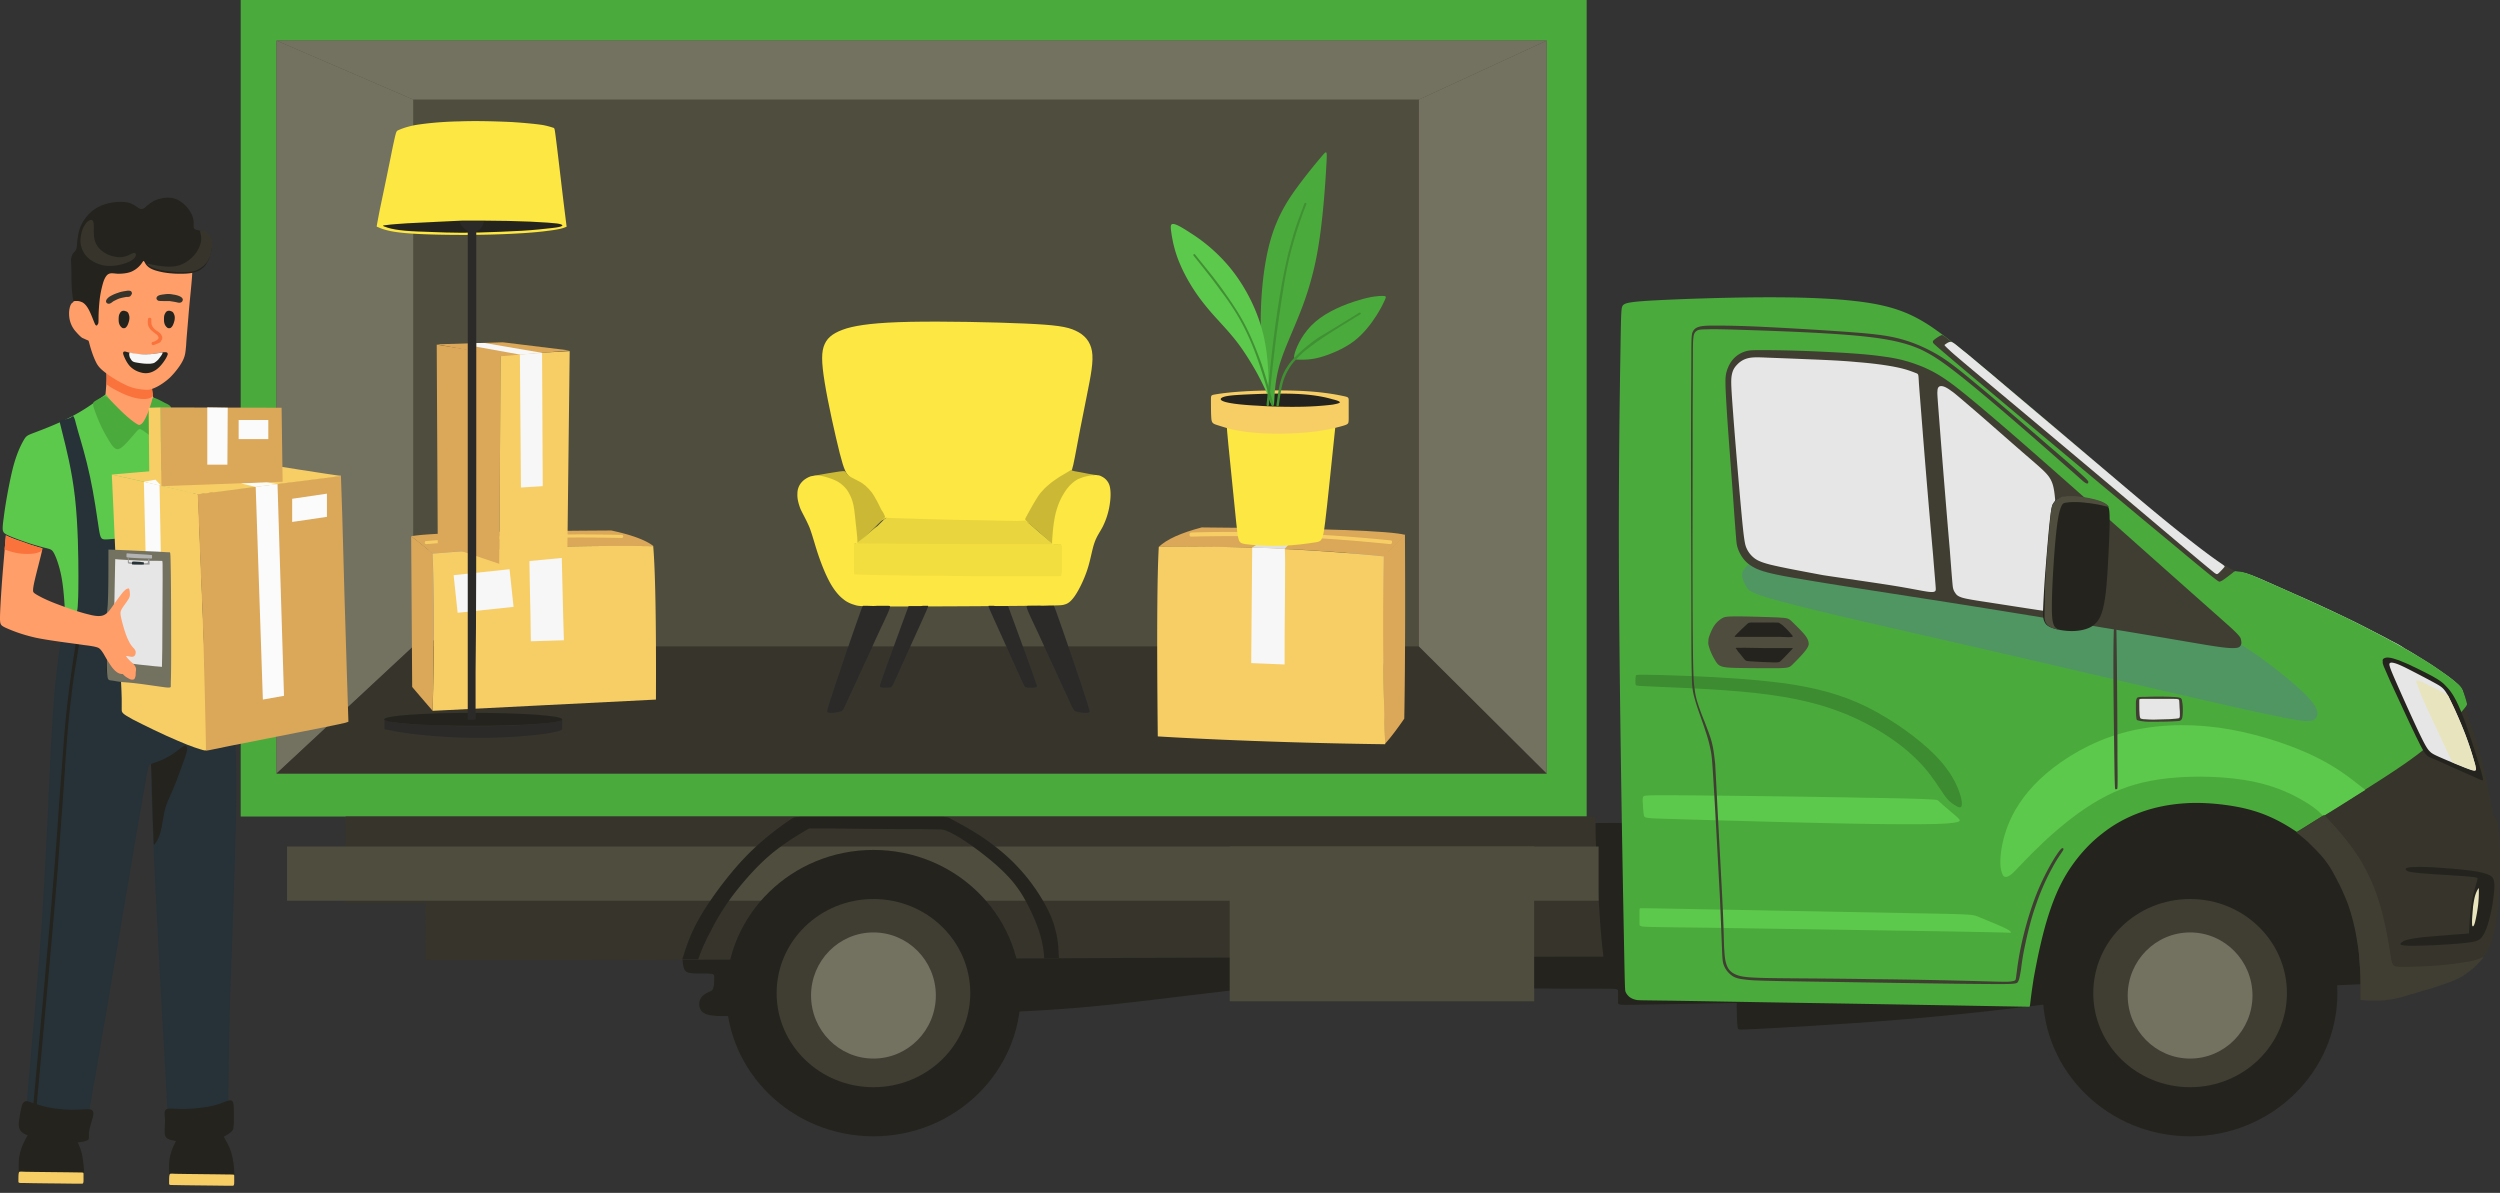 <svg width="350" height="167" fill="none" xmlns="http://www.w3.org/2000/svg"><rect width="100%" height="100%" fill="#333333" stroke="none"/><g clip-path="url(#clip0_601_12597)"><path fill-rule="evenodd" clip-rule="evenodd" d="M95.459 132.306c.048 1.098.048 2.387.239 3.102.19.716.62.812 1.336.86.764.047 1.814 0 2.386.047.573.048.573.191.573.573 0 .43 0 1.098-.143 1.432-.095.382-.286.43-.668.573-.382.191-.907.477-1.146 1.002-.238.525-.19 1.193.191 1.671.382.429 1.098.62 2.196.668 1.145.047 2.72 0 9.88-.048 7.159-.048 19.903-.143 29.019-.43 9.117-.334 14.606-.906 20.333-1.575 5.728-.668 11.741-1.431 17.326-2.052 5.536-.62 10.596-1.05 15.798-1.05 5.203 0 10.548.525 13.508.811 2.959.287 3.532.43 6.539.478 2.959.047 8.305.047 10.977.047 2.673 0 2.721 0 2.721.382v1.528c0 .381.048.381 2.816.334l11.026-.191 2.768-.048v.621c0 .62.048 1.813.095 2.386.048.62.096.62.191.668.096.048.191.096 5.298-.191 5.107-.286 15.274-.859 25.535-1.909 10.262-1.05 20.62-2.482 26.824-3.15 6.205-.668 8.305-.525 9.642-.43 1.336.096 1.909.144 6.873-.047s14.271-.669 18.948-.859c4.678-.239 4.678-.239 4.248-.716-.429-.478-1.241-1.432-2.1-2.244-.859-.859-1.766-1.575-4.152-7.302-2.387-5.728-6.253-16.467-13.603-20.047-7.351-3.579-18.137 0-25.345 2.244-7.207 2.243-10.834 3.15-14.796 6.443-3.913 3.293-8.161 8.926-10.786 12.41-2.626 3.532-3.676 4.916-8.926 5.727-5.25.812-14.701 1.098-17.898-2.195-3.198-3.246-.144-10.071-3.867-13.603-3.722-3.532-14.271-3.771-33.219-1.718-18.949 2.052-46.346 6.443-64.578 8.495-18.233 2.101-27.254 1.91-33.268 1.766-5.966-.143-8.877-.238-10.548.191-1.67.43-2.148 1.289-2.29 2.244-.096 1.05 0 2.004.047 3.102z" fill="#24231D"/><path d="M222.133 0H33.697v114.312h188.436V0z" fill="#4AAB3C"/><path fill-rule="evenodd" clip-rule="evenodd" d="M196.789 133.977c19.664-.048 23.673-.048 25.678-.048h2.005l-.048-.477c-.048-.478-.191-1.48-.382-3.962-.191-2.53-.43-6.539-.525-9.355-.143-2.768-.143-4.296-.143-5.059v-.764H48.398v1.098c0 1.098-.048 3.245-.048 4.343v1.193c0 .096-.048.335-.048 1.289-.047.907-.047 2.577-.095 3.389v.811h11.408s-.049 0-.049 1.289 0 3.866.048 5.155v1.479c0 .048.048.048 7.828.048 7.827 0 23.435 0 48.922-.095 25.393-.144 60.76-.287 80.425-.334z" fill="#36342B"/><path d="M223.803 118.512H40.188v7.589h183.615v-7.589z" fill="#4F4D3E"/><path d="M214.783 118.512H172.16v21.669h42.623v-21.669z" fill="#4F4D3E"/><path fill-rule="evenodd" clip-rule="evenodd" d="M97.989 133.643l-.24.668h-2.242l.286-.859c.286-.859.811-2.625 2.148-4.964 1.336-2.339 3.484-5.25 5.345-7.351 1.862-2.1 3.389-3.388 4.63-4.391 1.289-1.002 2.291-1.718 2.816-2.052.525-.334.525-.334 2.578-.334h17.803c1.527 0 1.527 0 2.195.382.716.382 2.1 1.097 3.819 2.195 1.718 1.146 3.723 2.625 5.584 4.678 1.861 2.004 3.532 4.582 4.439 6.73.907 2.195 1.002 4.009 1.05 4.916l.048.907h-2.053l-.047-.573c-.048-.573-.191-1.718-.669-3.198-.477-1.48-1.336-3.341-2.195-4.821-.907-1.527-1.862-2.673-3.294-4.009-1.431-1.336-3.388-2.816-4.82-3.771-1.432-.954-2.291-1.336-2.769-1.527-.477-.191-.572-.143-3.722-.191-3.103 0-9.26-.048-12.362-.095h-3.055l-.955.572c-.954.573-2.863 1.719-4.725 3.341-1.861 1.623-3.627 3.676-5.011 5.489-1.337 1.814-2.291 3.389-3.007 4.869a25.25 25.25 0 00-1.575 3.389z" fill="#24231D"/><path d="M122.283 159.082c11.388 0 20.619-8.975 20.619-20.046s-9.231-20.046-20.619-20.046-20.619 8.975-20.619 20.046 9.231 20.046 20.619 20.046z" fill="#24231D"/><path d="M122.283 152.209c7.486 0 13.555-5.898 13.555-13.173 0-7.276-6.069-13.173-13.555-13.173s-13.555 5.897-13.555 13.173c0 7.275 6.069 13.173 13.555 13.173z" fill="#403E32"/><path d="M122.283 148.2c4.824 0 8.734-3.953 8.734-8.83 0-4.877-3.91-8.83-8.734-8.83s-8.735 3.953-8.735 8.83c0 4.877 3.911 8.83 8.735 8.83z" fill="#737160"/><path d="M306.614 159.082c11.388 0 20.619-8.975 20.619-20.046s-9.231-20.046-20.619-20.046-20.619 8.975-20.619 20.046 9.231 20.046 20.619 20.046z" fill="#24231D"/><path d="M306.614 152.209c7.486 0 13.555-5.898 13.555-13.173 0-7.276-6.069-13.173-13.555-13.173s-13.555 5.897-13.555 13.173c0 7.275 6.069 13.173 13.555 13.173z" fill="#403E32"/><path fill-rule="evenodd" clip-rule="evenodd" d="M306.614 148.2c4.821 0 8.734-3.962 8.734-8.83s-3.913-8.83-8.734-8.83-8.735 3.962-8.735 8.83 3.914 8.83 8.735 8.83z" fill="#737160"/><path d="M216.548 5.68H38.708v102.618h177.84V5.68z" fill="#4F4D3E"/><path fill-rule="evenodd" clip-rule="evenodd" d="M38.709 108.298V5.68l19.139 8.257v76.558l-19.14 17.803z" fill="#737160"/><path fill-rule="evenodd" clip-rule="evenodd" d="M38.709 108.298l19.139-17.803H198.65l17.898 17.803H38.708z" fill="#36342B"/><path fill-rule="evenodd" clip-rule="evenodd" d="M216.548 108.298V5.68l-17.898 8.257v76.558l17.898 17.803z" fill="#737160"/><path fill-rule="evenodd" clip-rule="evenodd" d="M216.548 5.68H38.708l19.14 8.257H198.65l17.898-8.257z" fill="#737160"/><path fill-rule="evenodd" clip-rule="evenodd" d="M332.817 103.048c2.912-1.48 7.255-3.341 9.498-4.248 2.244-.907 2.291-.907 2.339-.907.048 0 .048 0 .525 1.337.478 1.336 1.432 3.961 2.148 6.682.716 2.72 1.193 5.488 1.48 6.92.238 1.385.286 1.385.381 1.48l.382.382c.096.095.096.143.144.716.095.573.238 1.718.286 3.341.048 1.67 0 3.818-.096 5.871-.095 2.052-.286 3.961-.62 5.536-.334 1.528-.764 2.721-1.575 3.819a9.664 9.664 0 01-3.532 2.959c-1.623.811-3.675 1.384-4.725 1.67-1.05.287-1.05.287-1.719.478-.668.19-2.004.62-3.293.811-1.289.191-2.625.143-3.293.095-.668-.047-.716-.047-.716-.095v-.43c0-.381.048-1.193 0-2.863-.048-1.671-.191-4.201-.668-6.587-.478-2.339-1.289-4.534-2.196-6.396-.907-1.861-1.909-3.341-3.007-4.582-1.098-1.193-2.291-2.1-3.007-2.625-.716-.525-.954-.716-1.098-.764-.143-.095-.143-.095.096-.286.191-.191.573-.573 1.718-2.052 1.098-1.48 2.959-4.105 4.582-5.967 1.575-1.765 3.055-2.816 5.966-4.295z" fill="#36342B"/><path fill-rule="evenodd" clip-rule="evenodd" d="M334.631 89.636c-.859-.477-2.005-1.05-3.293-1.718-1.289-.669-2.673-1.337-4.487-2.196a200.245 200.245 0 00-5.775-2.625l-3.866-1.718c-.812-.382-1.241-.525-1.575-.669-.334-.143-.621-.238-.907-.334a5.39 5.39 0 00-.716-.19c-.239-.048-.43-.096-.621-.096-.19 0-.381-.048-.477-.048-.095 0-.095 0 3.914 2.243 4.009 2.244 12.028 6.778 16.323 9.546 4.296 2.769 4.869 3.723 5.871 4.44 1.003.715 2.482 1.192 3.389 1.622.955.43 1.336.764 1.766.86.382.095.764 0 .955-.049.19-.047.19-.047.095-.381a41.466 41.466 0 00-.382-1.29c-.095-.333-.095-.333-.143-.429a4.348 4.348 0 00-.239-.382c-.095-.143-.191-.238-.381-.429-.191-.143-.43-.382-.907-.764-.478-.382-1.194-.859-2.005-1.432-.811-.572-1.766-1.145-2.53-1.622a36.214 36.214 0 00-2.004-1.194c-.525-.382-1.146-.716-2.005-1.145z" fill="#fff"/><path fill-rule="evenodd" clip-rule="evenodd" d="M344.654 99.611c.764-.907.764-.907.669-1.288a16.117 16.117 0 00-.525-1.623c-.191-.477-.382-.716-1.385-1.528a51.66 51.66 0 00-5.441-3.627c-2.625-1.575-6.014-3.34-9.593-5.107a415.408 415.408 0 00-9.833-4.487c-2.386-1.05-3.341-1.48-4.104-1.718-.764-.238-1.289-.238-1.575-.238-.287 0-.287 0-1.385-.716-1.097-.716-3.245-2.1-5.87-4.153-2.625-2.052-5.68-4.82-10.405-8.83-4.678-4.057-11.026-9.403-15.465-13.125-4.439-3.723-7.064-5.871-9.45-7.494-2.387-1.575-4.63-2.577-8.21-3.198-3.579-.62-8.543-.859-14.318-.859-5.776 0-12.41.239-16.038.43-3.627.19-4.2.382-4.486.668-.286.286-.286.716-.382 6.777-.095 6.062-.286 17.756-.191 33.411.096 15.655.43 35.272.621 45.248.191 9.975.191 10.357.286 10.691.143.334.382.62.668.811.287.191.621.287.859.334.239.048.334.048 4.105.096 3.723.048 11.073.191 20.142.334 9.068.143 19.808.334 25.249.43 5.393.095 5.441.095 5.489.095.047 0 .095 0 .143-.429.048-.43.143-1.337.477-3.485.382-2.148 1.05-5.536 1.909-8.352.859-2.816 1.814-5.012 3.103-6.969 1.288-1.957 2.863-3.675 4.534-4.964 1.671-1.336 3.437-2.291 5.393-3.007 1.957-.716 4.057-1.145 6.396-1.288 2.339-.144 4.916.095 7.016.477 2.101.382 3.723.954 5.06 1.575 1.336.62 2.386 1.289 2.911 1.623l.525.334 2.1-1.289c2.1-1.289 6.301-3.866 9.499-5.918 3.197-2.053 5.393-3.58 7.302-5.251 1.814-1.622 3.389-3.484 4.2-4.39z" fill="#4AAB3C"/><path fill-rule="evenodd" clip-rule="evenodd" d="M315.253 91.211c2.005 1.336 5.489 4.057 7.303 5.823 1.813 1.766 1.956 2.53 1.861 3.055-.095.525-.43.811-1.193.859-.764.048-2.005-.096-9.117-1.67-7.111-1.576-20.094-4.63-32.456-7.494-12.409-2.864-24.198-5.49-30.308-7.064-6.109-1.528-6.491-1.957-6.825-2.53-.334-.573-.668-1.24-.621-1.814.048-.572.478-.954.716-1.193.239-.19.239-.19 10.262 1.098a5978.479 5978.479 0 0140.904 5.441c10.739 1.48 12.124 1.862 13.317 2.339 1.193.477 2.148 1.098 2.911 1.432.764.334 1.241.334 3.246 1.718z" fill="#509663"/><path fill-rule="evenodd" clip-rule="evenodd" d="M252.011 81.044c3.819.669 10.071 1.623 18.042 2.864 7.971 1.241 17.66 2.816 24.676 4.01 7.017 1.145 11.36 1.909 13.937 2.338 2.578.43 3.389.478 3.914.478.525 0 .716-.048.907-.144a.692.692 0 00.286-.43c.048-.19 0-.429-.047-.667-.048-.239-.191-.478-1.194-1.432-1.05-.955-3.007-2.673-8.161-7.255-5.155-4.582-13.508-12.028-19.331-17.135-5.823-5.107-9.116-7.875-11.264-9.546-2.195-1.67-3.293-2.195-4.582-2.768-1.336-.525-2.864-1.098-5.441-1.432-2.53-.382-6.109-.573-9.26-.716-3.15-.143-5.966-.19-7.541-.19-1.575 0-1.957 0-2.482.142a3.762 3.762 0 00-1.67.955c-.525.525-.907 1.24-1.098 2.005-.191.715-.191 1.48.048 5.345.238 3.866.811 10.883 1.05 14.558.286 3.675.286 4.057.429 4.534.143.477.382 1.05.812 1.623.429.573 1.002 1.05 1.957 1.48.906.381 2.243.763 6.013 1.383z" fill="#403E32"/><path fill-rule="evenodd" clip-rule="evenodd" d="M248.002 79.088c-1.575-.382-2.148-.716-2.577-1.098a3.594 3.594 0 01-.907-1.24c-.191-.43-.334-.86-.668-4.44-.334-3.58-.907-10.357-1.194-14.175-.286-3.819-.334-4.726-.238-5.442.095-.668.286-1.097.668-1.527.382-.43.859-.811 1.575-1.002.716-.191 1.575-.143 2.721-.096 1.193.048 2.625.096 4.868.191 2.243.096 5.25.191 7.684.43 2.482.19 4.439.477 5.776.764 1.336.286 2.1.62 2.482.763.381.143.381.143.429 1.002.048.86.191 2.578.573 7.446a1725.73 1725.73 0 001.432 16.992c.334 4.152.382 4.534.382 4.82 0 .287-.096.478-.955.383-.859-.096-2.53-.478-5.25-.907-2.721-.43-6.444-.955-9.594-1.432-3.054-.573-5.632-1.05-7.207-1.432zM271.58 59.9c.335 4.344 1.003 12.601 1.385 16.992.334 4.391.381 4.869.429 5.25.048.382.191.669.334.86.144.238.334.43.716.572.334.144.859.287 3.055.62 2.196.335 6.109.955 8.066 1.242 1.957.286 1.957.286 2.053-1.241.095-1.527.238-4.582.286-7.398.048-2.769-.048-5.298-.191-6.921-.143-1.623-.334-2.339-.811-3.055-.478-.716-1.337-1.431-3.437-3.245-2.1-1.814-5.489-4.82-7.446-6.492-1.957-1.67-2.386-2.052-2.816-2.338-.382-.287-.763-.525-1.05-.62-.286-.096-.525-.096-.668 0-.143.095-.239.286-.239.62-.047.334 0 .811.334 5.155z" fill="#E6E6E6"/><path fill-rule="evenodd" clip-rule="evenodd" d="M286.997 72.692c-.191 1.623-.429 4.582-.62 6.969a142.036 142.036 0 00-.334 5.44c-.048 1.146 0 1.576.191 1.958.143.334.429.62 1.097.859.669.238 1.719.43 2.721.43s1.957-.192 2.673-.573c.716-.43 1.288-1.05 1.623-2.34.381-1.288.572-3.197.715-5.584.144-2.434.287-5.345.287-6.968 0-1.623-.096-1.861-.382-2.148-.286-.286-.811-.525-1.623-.716a15.298 15.298 0 00-2.959-.477c-.907-.096-1.48-.048-1.957.143-.477.143-.764.43-.955.764-.19.238-.286.62-.477 2.243z" fill="#24231D"/><path fill-rule="evenodd" clip-rule="evenodd" d="M286.568 77.894c.19-2.243.381-4.2.477-5.298.095-1.097.143-1.336.191-1.48.047-.19.047-.286.095-.381a2.84 2.84 0 01.191-.334c.096-.096.191-.239.334-.382.096-.095.191-.19.334-.239.143-.047.239-.143.382-.19a1.39 1.39 0 01.43-.096c.143 0 .286-.048.477-.048h.716c.286 0 .62.048 1.002.096.382.047.859.095 1.289.19.382.096.716.144 1.002.24.287.095.525.143.812.286.238.095.477.238.668.382l.286.286c.048.048.048.048-.477-.048a17.316 17.316 0 00-2.673-.477c-1.05-.143-2.1-.143-2.673-.048-.572.048-.668.143-.859.573-.191.43-.429 1.193-.668 3.341-.239 2.1-.477 5.537-.573 7.923-.095 2.339-.095 3.627 0 4.439.096.811.287 1.145.573 1.336.286.191.62.287.764.287.191.047.191.047-.048 0a9.288 9.288 0 01-.955-.239 4.961 4.961 0 01-.525-.19c-.143-.049-.238-.144-.334-.192-.095-.095-.191-.143-.238-.238a.975.975 0 01-.191-.287c-.048-.095-.096-.19-.096-.334-.048-.143-.048-.334-.048-.62 0-.24 0-.573.048-2.005-.048-1.527.143-4.01.287-6.253zm-47.205 12.983a8.476 8.476 0 001.002 1.957c.382.477.812.62 2.482.668 1.671.048 4.582.048 6.11.048 1.479-.048 1.575-.096 2.052-.573.477-.477 1.337-1.336 1.766-1.91.43-.572.477-.81.43-1.097-.048-.286-.143-.62-.621-1.193-.477-.573-1.336-1.384-1.766-1.814-.477-.43-.573-.43-1.957-.525-1.384-.048-4.057-.143-5.584-.143-1.48 0-1.814.048-2.148.239a3.49 3.49 0 00-1.098 1.002c-.334.477-.572 1.098-.716 1.48-.143.381-.143.572-.143.81-.047.24 0 .478.191 1.05z" fill="#4F4D3E"/><path fill-rule="evenodd" clip-rule="evenodd" d="M243.325 91.211c.238.286.668.764.859 1.05.238.287.286.287 1.05.334.811.048 2.338.143 3.102.143.764 0 .764 0 1.098-.334.334-.334.955-.954 1.241-1.288.334-.335.334-.335.286-.382h-1.479c-1.337 0-3.866 0-5.155-.048-1.289 0-1.337 0-1.337.048.096.095.144.19.335.477zm4.248-2.052h-4.726s-.047-.048.287-.382c.334-.334 1.002-1.002 1.336-1.289.334-.334.334-.334 1.05-.334h2.768c.716 0 .764 0 .86.096.095.095.286.143.572.43.334.285.764.763 1.003 1.05.238.238.238.285.238.333v.096s-.047.047-.525.047c-.525-.047-1.527-.047-2.863-.047z" fill="#24231D"/><path fill-rule="evenodd" clip-rule="evenodd" d="M299.025 98.848c0 .477 0 1.145.048 1.527.047.382.047.43.238.477.191.048.478.144 1.432.191.955 0 2.53 0 3.389-.047.859-.048 1.05-.048 1.145-.144.144-.095.239-.191.287-.716.048-.477.048-1.336-.048-1.813-.048-.478-.143-.573-.286-.62-.143-.049-.239-.096-1.194-.144a45.983 45.983 0 00-3.627 0c-.955 0-1.05.048-1.145.096-.096.047-.144.143-.191.334-.048.143-.048.43-.048.859z" fill="#403E32"/><path fill-rule="evenodd" clip-rule="evenodd" d="M299.502 98.561c0 .43 0 1.194.048 1.575.048.382.095.43.191.478.143.047.334.095.811.095.525.048 1.337.048 2.148 0 .764 0 1.527-.048 1.909-.095.382-.048.43-.048.478-.096.047-.047.095-.095.095-.382 0-.286 0-.763-.048-1.145 0-.382-.047-.716-.047-.907-.048-.19-.096-.239-.764-.239h-4.487c-.286 0-.286.048-.334.096v.62z" fill="#E6E6E6"/><path fill-rule="evenodd" clip-rule="evenodd" d="M285.899 118.083c1.957-1.862 4.582-4.057 7.16-5.632 2.577-1.575 5.059-2.578 8.114-3.151 3.007-.572 6.586-.668 9.593-.477 3.007.191 5.489.668 7.589 1.384 2.1.716 3.819 1.671 4.917 2.387 1.097.716 1.527 1.193 1.766 1.432.238.238.238.238.763-.096.525-.334 1.575-.954 2.53-1.575.954-.62 1.909-1.193 2.339-1.479l.477-.287-1.098-.859c-1.098-.859-3.245-2.577-6.682-4.152-3.437-1.575-8.209-3.103-12.887-3.723-4.677-.621-9.307-.382-13.507.811-4.201 1.193-7.876 3.389-10.501 5.632-2.625 2.243-4.152 4.534-5.059 6.539-.907 2.052-1.241 3.866-1.337 5.155-.095 1.289.096 2.1.334 2.53.239.381.621.381 1.432-.335.764-.763 2.1-2.243 4.057-4.104z" fill="#5DC94C"/><path fill-rule="evenodd" clip-rule="evenodd" d="M334.583 95.268c.955 2.052 2.673 5.823 3.676 7.875 1.002 2.053 1.241 2.387 1.527 2.626.239.238.525.286 1.67.811 1.146.525 3.198 1.432 4.392 1.957 1.193.525 1.479.668 1.67.716.143 0 .191-.143-.382-2.005-.573-1.909-1.718-5.536-2.625-7.732-.907-2.196-1.575-2.96-2.1-3.484-.477-.525-.811-.764-2.005-1.432-1.193-.62-3.245-1.67-4.534-2.148-1.289-.477-1.766-.43-2.005-.334-.286.095-.334.286-.286.525-.048.286.096.573 1.002 2.625z" fill="#24231D"/><path fill-rule="evenodd" clip-rule="evenodd" d="M335.252 95.03c.811 1.86 2.434 5.488 3.388 7.493.955 2.005 1.241 2.386 1.528 2.673.286.286.525.429 1.623.907 1.097.477 3.007 1.288 3.961 1.622.955.334 1.002.239.764-.668a48.326 48.326 0 00-1.432-4.391 63.903 63.903 0 00-2.243-5.06c-.621-1.145-.86-1.383-1.91-1.956a153.548 153.548 0 00-4.009-2.1c-1.145-.573-1.623-.716-1.909-.764-.286-.048-.382 0-.477.096-.048.143-.096.286.716 2.147z" fill="#E6E6E6"/><path fill-rule="evenodd" clip-rule="evenodd" d="M346.277 106.198c.191.668.287.907.287 1.098.047.191.047.286.047.382 0 .095-.047.143-.095.143-.096.048-.191 0-.334 0-.144-.048-.334-.096-.573-.191-.239-.095-.573-.191-.955-.382-.381-.143-.859-.334-1.097-.429-.239-.096-.239-.096-.86-1.432-.62-1.337-1.861-3.962-2.72-5.823-.859-1.862-1.289-2.912-1.48-3.532-.238-.573-.238-.716-.143-.764.096-.048.286 0 1.002.334s2.005 1.002 2.673 1.337c.668.334.668.334.859.763.191.43.621 1.241 1.05 2.244a55.56 55.56 0 011.385 3.388c.429 1.146.763 2.196.954 2.864z" fill="#E8E4BE"/><path fill-rule="evenodd" clip-rule="evenodd" d="M324.035 114.933c.478-.287.907-.573 1.146-.716.238-.144.238-.144 1.05.763.811.907 2.482 2.721 3.818 4.773 1.337 2.053 2.387 4.344 3.15 6.921.764 2.577 1.241 5.489 1.48 7.016.239 1.528.286 1.623 1.384 1.671 1.098 0 3.246-.048 5.107-.191a45.816 45.816 0 004.534-.573c1.05-.191 1.528-.43 1.766-.525.239-.095.239-.095.096.095-.143.191-.477.573-.811.907-.335.334-.716.669-1.098.955-.382.286-.764.573-1.384.907-.621.286-1.528.668-2.435.954a25.99 25.99 0 01-2.434.764c-.573.191-.811.239-.954.286-.144.048-.239.096-.621.191-.382.096-1.05.287-1.623.478-.62.143-1.145.286-1.718.334a9.623 9.623 0 01-1.527.143h-1.003c-.334 0-.716-.048-1.002-.048-.239 0-.382-.048-.43-.048-.047 0-.047 0-.047-.381v-2.053c0-.907-.048-1.957-.143-2.816-.048-.859-.096-1.479-.239-2.339-.143-.859-.286-1.909-.525-2.816-.191-.906-.43-1.67-.668-2.434-.239-.763-.573-1.527-.907-2.291-.334-.763-.764-1.575-1.193-2.386a13.744 13.744 0 00-1.575-2.387c-.669-.811-1.528-1.622-2.148-2.243-.669-.573-1.098-.955-1.337-1.098l-.238-.191.191-.095c.19-.096.525-.334.954-.573.382-.334.907-.62 1.384-.954z" fill="#403E32"/><path fill-rule="evenodd" clip-rule="evenodd" d="M337.304 132.402c1.671.047 5.25-.144 7.303-.335 2.052-.19 2.529-.381 2.911-.954.43-.573.764-1.527 1.05-2.673.287-1.098.477-2.386.573-3.293.095-.907.095-1.48 0-1.862-.096-.382-.239-.573-.621-.763-.381-.191-1.05-.43-2.482-.621-1.431-.191-3.675-.382-5.345-.477-1.671-.096-2.769-.048-3.341 0-.573.095-.621.191-.525.334.095.143.191.239.763.334.573.095 1.528.191 2.96.286 1.431.096 3.341.191 4.486.287 1.146.095 1.48.143 1.671.191.191.047.191.143.047.62-.143.477-.477 1.432-.668 2.625-.238 1.193-.334 2.721-.382 3.532-.047.812-.047.955-.047 1.003v.047l-1.241.096c-1.241.095-3.723.286-5.251.429-1.527.191-2.195.334-2.625.525-.62.382-.907.621.764.669z" fill="#24231D"/><path fill-rule="evenodd" clip-rule="evenodd" d="M346.563 125.242c.144-.43.287-.668.382-.811.096-.144.096-.144.096.238s0 1.05-.096 1.957a20.845 20.845 0 01-.429 2.434c-.143.573-.287.669-.334.621-.096-.048-.096-.239-.096-.716 0-.525.096-1.336.143-2.052.096-.669.191-1.241.334-1.671z" fill="#E8E4BE"/><path fill-rule="evenodd" clip-rule="evenodd" d="M238.743 129.872c8.543.143 25.44.382 33.935.525 8.496.143 8.687.191 8.783.191.095 0 .047 0 .047-.048s.048-.191-.859-.62c-.859-.43-2.673-1.146-3.579-1.528-.907-.381-.907-.382-8.449-.525-7.541-.143-22.623-.429-30.355-.572-7.733-.144-8.162-.144-8.353-.144-.239 0-.287 0-.334.048-.048.048-.048.191-.048.621v1.431c0 .335.048.382.191.382.191.143.429.143 9.021.239zm-8.592-15.703c.096.382.144.382 5.155.525 4.964.143 14.844.43 21.812.573 6.969.143 11.074.143 13.46.095 2.387-.048 3.103-.191 3.484-.286.382-.143.382-.239.048-.573-.334-.334-.954-.811-1.479-1.289a19.403 19.403 0 01-1.194-1.05c-.238-.191-.238-.191-1.05-.238-.811-.048-2.529-.144-9.307-.239-6.778-.143-18.71-.286-24.724-.334-6.061-.048-6.205 0-6.3.191-.096.191-.096.477-.048 1.002 0 .573.096 1.289.143 1.623z" fill="#5DC94C"/><path fill-rule="evenodd" clip-rule="evenodd" d="M229.006 95.888c.095.144.239.144 3.627.287 3.389.143 9.976.382 15.178 1.098 5.203.716 8.926 1.861 12.171 3.388 3.246 1.528 6.014 3.437 7.876 5.203 1.909 1.766 2.959 3.389 3.627 4.391.668 1.002.955 1.432 1.289 1.766.334.334.668.573 1.002.764.334.191.573.334.764.191.143-.144.239-.621-.143-1.814s-1.194-3.103-3.437-5.394-5.918-4.963-9.546-6.777c-3.675-1.814-7.302-2.72-11.646-3.341-4.343-.573-9.45-.86-12.982-1.003-3.58-.143-5.632-.19-6.682-.19-1.05 0-1.098.047-1.098.143 0 .143-.048.334-.048.573 0 .286 0 .572.048.715z" fill="#3D8C31"/><path fill-rule="evenodd" clip-rule="evenodd" d="M247.095 45.773c3.914.19 9.498.524 13.078.81 3.58.287 5.155.621 6.682 1.099 1.528.477 2.96 1.145 4.296 1.909 1.289.764 2.434 1.575 5.346 4.01 2.911 2.386 7.541 6.395 10.452 8.925 2.912 2.481 4.057 3.532 4.678 4.104.62.573.668.668.716.764.048.095 0 .238-.048.286-.095.048-.239 0-.429-.143-.191-.095-.335-.286-3.294-2.864-2.911-2.577-8.591-7.54-12.314-10.596-3.723-3.054-5.441-4.247-7.35-5.154-1.957-.86-4.105-1.432-8.305-1.862-4.2-.43-10.501-.668-14.605-.811-4.105-.143-6.014-.191-7.064-.143-1.05 0-1.241.095-1.432.238-.191.143-.382.334-.43 1.002-.095.669-.048 1.719-.095 9.546 0 7.828-.048 22.385 0 30.118.047 7.684.143 8.543.238 9.212.096.668.144 1.145.382 1.956a32.04 32.04 0 001.05 2.864c.382 1.05.812 2.053 1.05 3.055.239 1.002.334 2.004.43 2.864.048.906.095 1.67.286 5.441.191 3.77.573 10.548.764 14.557.191 4.01.143 5.203.239 6.205.047 1.002.19 1.766.477 2.291.286.525.716.859 1.432 1.098.716.239 1.766.334 4.82.382 3.103.047 8.258.047 13.89.143 5.632.048 11.837.191 15.178.286 3.341.096 3.866.096 4.248.048.381-.048.572-.095.668-.191.095-.095.095-.239.191-.955.095-.715.238-2.004.668-4.009.429-2.004 1.193-4.773 2.148-7.159.954-2.387 2.1-4.391 2.768-5.394.668-1.002.811-1.002.907-.954.095.048.143.143-.096.477-.238.382-.716 1.002-1.384 2.243a32.24 32.24 0 00-2.291 5.203c-.716 2.004-1.193 4.057-1.527 5.632a36.02 36.02 0 00-.573 3.436c-.143.812-.238 1.432-.429 1.719-.191.334-.478.334-6.253.286-5.728-.048-16.944-.239-23.292-.334-6.348-.095-7.78-.143-8.734-.286-.955-.096-1.432-.287-1.814-.573-.43-.334-.812-.764-1.05-1.337-.239-.572-.239-1.193-.287-2.291-.047-1.097-.095-2.672-.286-7.111-.239-4.439-.62-11.694-.859-15.608-.239-3.914-.286-4.391-.43-5.107a20.02 20.02 0 00-.763-2.816c-.382-1.241-1.003-2.816-1.337-3.961-.334-1.098-.477-1.719-.525-2.864-.048-1.146-.095-2.816-.095-8.83s-.048-16.324-.048-23.53c0-7.208.048-11.265.048-13.46 0-2.196.047-2.578.095-2.864.048-.287.191-.525.334-.668.144-.144.287-.24.573-.334.286-.096.716-.192 2.052-.192 1.337 0 3.342 0 7.255.191zm48.78 47.538c0 3.675.095 10.405.143 13.794.048 3.389.095 3.389.143 3.389.096 0 .191 0 .239-.048.047-.048.095-.143.047-3.866 0-3.723-.047-11.073-.095-14.796-.048-3.723-.048-3.819-.095-3.866-.048-.048-.191-.048-.239.047-.048.096-.096.239-.096.62 0 .43-.047 1.05-.047 4.726zm5.298-21.908c1.575 1.337 3.198 2.72 4.821 3.914a68.683 68.683 0 004.295 3.103c1.146.763 1.909 1.145 2.243 1.336.382.19.335.19.048.43-.286.238-.859.668-1.193.906-.334.239-.477.287-.621.335-.143.047-.238.047-6.873-5.49-6.634-5.488-19.807-16.514-26.442-22.098-6.634-5.584-6.777-5.728-6.825-5.87-.048-.144-.048-.24.191-.43.239-.191.668-.478.907-.573.238-.143.238-.143 2.529 1.766 2.291 1.861 6.873 5.632 10.978 9.068 4.105 3.437 7.685 6.492 10.262 8.687 2.577 2.244 4.105 3.58 5.68 4.916z" fill="#403E32"/><path fill-rule="evenodd" clip-rule="evenodd" d="M272.965 47.873c-.239.047-.478.238-.621.334-.143.095-.095.095-.095.143.048.048.095.143.573.573.477.477 1.431 1.288 7.493 6.348a6822.846 6822.846 0 0123.006 19.33c5.823 4.916 6.395 5.346 6.682 5.585.334.238.382.238.62.047.191-.19.573-.572.716-.763.191-.191.191-.191-.573-.716-.763-.525-2.291-1.623-4.582-3.437-2.338-1.813-5.441-4.39-8.543-7.016-3.103-2.625-6.205-5.25-9.594-8.114-3.388-2.864-7.016-5.918-9.259-7.828-2.244-1.861-3.055-2.577-3.723-3.102-.668-.525-1.098-.907-1.432-1.146-.286-.19-.43-.286-.668-.238z" fill="#E6E6E6"/><path fill-rule="evenodd" clip-rule="evenodd" d="M21.956 56.989c-.096-.43-.382-.86-.526-1.432a7.313 7.313 0 01-.19-1.575c0-.334 0-.334-.287-.382-.238 0-.764-.047-1.432-.238a22.555 22.555 0 01-2.29-.812c-.812-.334-1.576-.764-1.958-.907-.381-.143-.381-.047-.381.287 0 .334.047.954 0 1.67-.048.716-.096 1.575-.191 2.1-.096.525-.239.812-.239 1.05-.048.239.048.43.382.907.334.525.859 1.337 1.432 1.862.525.572 1.05.907 1.67 1.097.62.24 1.384.334 1.957.287.573-.048.907-.239 1.241-.716.287-.477.573-1.241.716-1.814.143-.477.19-.954.096-1.384z" fill="#FF9E69"/><path fill-rule="evenodd" clip-rule="evenodd" d="M10.357 158.987c.239.429.668 1.145.955 2.004.286.907.382 2.005.43 2.625.047.669-.048.86-.287.955-.19.143-.573.191-1.861.191-1.29 0-3.532-.048-4.821-.095-1.289-.048-1.718-.096-1.91-.191-.19-.096-.238-.287-.238-.716 0-.478-.048-1.194.096-1.957a7.66 7.66 0 01.763-2.148c.334-.668.668-1.193.907-1.384.239-.239.382-.191.907-.143.525.047 1.384.047 2.148.047.716 0 1.288.048 1.67.048.382.048.573.048.716.143.143.096.287.191.525.621z" fill="#24231D"/><path fill-rule="evenodd" clip-rule="evenodd" d="M7.112 164.094c1.48 0 3.054.047 3.818.047.764 0 .764 0 .764.191v.812c0 .238 0 .382-.048.477-.048.095-.096.095-.143.095h-.907c-.907 0-2.673-.047-4.105-.047-1.432 0-2.53-.048-3.102-.048-.573 0-.668 0-.716-.048-.048 0-.096-.047-.096-.095v-.334c0-.239 0-.716.048-.907.048-.239.096-.239.812-.191.763 0 2.195.048 3.675.048z" fill="#F7CE66"/><path fill-rule="evenodd" clip-rule="evenodd" d="M16.18 56.941c.43.525.812 1.002 1.241 1.432.43.43.907.764 1.337.955.43.19.716.286 1.05.095.334-.143.62-.525.907-1.24.286-.669.525-1.671.62-2.149.095-.477.095-.477.43-.19.334.286.954.859 2.386 1.527 1.432.668 3.628 1.432 5.107 1.909.43.143 1.957.716 2.243.716 3.055.239 6.444 9.307 7.733 10.691 1.67 1.814 3.388-.907 4.152.573.716 1.48.811 2.625.716 3.723-.095 1.098-.43 2.148-1.145 3.055-.716.907-1.767 1.67-2.864 1.861-.239.048-.525.048-.764.048.43 2.911.382 5.346-.286 6.634-.669 1.337-1.957 1.48-3.294 1.575-1.336.096-2.768.143-4.773.191-2.004.048-4.63.143-7.54.143-2.912.048-6.11.048-8.449.048-2.339 0-3.866-.048-4.677-.095-.812-.048-.955-.048-1.05-.716-.096-.669-.144-1.91-.24-3.341-.095-1.385-.238-2.912-.524-4.153-.287-1.288-.668-2.29-.955-2.816-.286-.525-.525-.525-1.002-.668-.477-.096-1.289-.334-2.243-.62-1.003-.335-2.196-.764-2.864-1.05-.668-.287-.86-.43-.955-.621-.095-.191-.19-.382.048-2.005.19-1.623.716-4.63 1.241-6.777.525-2.1 1.146-3.341 1.527-4.01.382-.668.525-.715 1.528-1.097 1.002-.382 2.911-1.098 4.534-1.91a27.525 27.525 0 003.961-2.386c.86-.62 1.194-.86 1.337-.955.143-.143.143-.143.382.144.238.43.716.954 1.145 1.48z" fill="#5DC94C"/><path fill-rule="evenodd" clip-rule="evenodd" d="M20.142 58.946c-.239.382-.43.477-.525.525-.143.048-.191.048-.573-.191-.382-.239-1.002-.716-1.766-1.432-.716-.668-1.575-1.575-2.005-2.005-.477-.43-.525-.43-.859-.286-.334.143-.859.43-1.145.62-.287.191-.287.335-.143.907.19.573.572 1.623 1.05 2.625a21.669 21.669 0 001.431 2.53c.43.573.669.716 1.003.62.334-.095.716-.429 1.193-.954a83.553 83.553 0 001.384-1.575c.334-.334.382-.334.907 0 .477.334 1.432 1.05 2.1 1.432.668.382 1.146.477 1.432.43.286 0 .43-.144.43-.621s-.048-1.289-.096-2.052c-.048-.764 0-1.528 0-1.957 0-.43 0-.525-.095-.668-.096-.144-.334-.287-.764-.478-.43-.238-1.05-.572-1.384-.668-.334-.095-.334 0-.43.239-.047.286-.19.668-.382 1.24a8.363 8.363 0 01-.763 1.719z" fill="#4AAB3C"/><path fill-rule="evenodd" clip-rule="evenodd" d="M27.063 67.203c-.096 2.195-.096 4.725-.096 6.062-.048 1.336-.095 1.527-.19 1.622-.096.096-.287.144-1.433.191-1.145.048-3.293.096-5.345.144-2.005.095-3.914.19-4.869.286-.954.048-1.05.048-1.289-1.48-.238-1.575-.668-4.677-1.24-7.302-.573-2.673-1.241-4.869-1.623-6.157-.382-1.29-.43-1.67-.525-1.91-.096-.238-.143-.381-.191-.381-.048-.048-.143 0-.191.047-.048.048-.143.143-.286.191-.144.048-.382.143-.62.191-.24.048-.43.048-.574.096-.143.047-.19.095-.238.143 0 .095 0 .19.43 1.861.429 1.718 1.288 5.012 1.718 8.878.429 3.866.477 8.353.477 11.025 0 2.673-.048 3.58-.096 4.2-.047.621-.143 1.003-.477 1.146-.334.143-.86.143-1.145.287-.287.143-.24.477-.24.62 0 .143 0 .143-.19 1.098-.191.907-.525 2.768-.86 5.536-.333 2.769-.62 6.396-.906 12.171-.286 5.728-.573 13.603-1.146 22.29-.572 8.687-1.48 18.233-1.909 23.149-.43 4.916-.334 5.155-.19 5.25.143.143.333.143 1.765.239 1.385.095 4.01.286 5.298.334 1.337.048 1.385-.096 1.766-2.387.43-2.338 1.194-6.825 2.053-11.837.859-5.059 1.766-10.596 2.768-16.371.955-5.775 2.005-11.789 2.577-15.082.573-3.294.669-3.866.812-4.153.143-.286.238-.334.286.048 0 .382-.048 1.193.143 6.443.191 5.251.669 14.988 1.098 22.863.43 7.875.811 13.937.955 17.135.19 3.198.19 3.532.19 3.866 0 .382-.047.763.812.668.811-.095 2.53-.668 3.866-1.193 1.384-.525 2.387-1.05 2.96-1.337.524-.286.62-.334.668-.381.047-.048.143-.144.143-2.196.047-2.052.047-6.109.238-13.269.239-7.159.669-17.421.812-24.771.143-7.398 0-11.885-.43-16.324-.43-4.439-1.05-8.782-1.575-14.032-.525-5.25-.859-11.36-1.05-15.703-.19-4.344-.143-6.873-.143-8.257 0-1.337.048-1.528-.048-1.576-.095-.095-.286-.095-.525-.143-.238-.047-.525-.19-.764-.286-.238-.096-.524-.191-.668-.191-.19 0-.286.095-.286.19-.048.096-.048.144-.048.574-.048.43-.095 1.193-.19 2.53 0 1.288-.144 3.15-.24 5.345z" fill="#263238"/><path fill-rule="evenodd" clip-rule="evenodd" d="M25.726 106.532c-.382 1.05-1.002 2.816-1.527 4.009-.478 1.194-.86 1.814-1.098 2.769-.239.954-.382 2.243-.62 3.15-.24.907-.573 1.384-.764 1.67-.191.239-.191.239-.239-1.05-.048-1.336-.143-3.961-.19-5.775-.049-1.814-.049-2.768-.096-3.341 0-.573-.048-.811-.048-.907 0-.095 0-.095.382-.239.382-.143 1.145-.381 1.814-.763.668-.334 1.24-.764 1.67-1.098.43-.334.716-.573.907-.573.19 0 .286.239.286.525-.047.239-.095.573-.477 1.623zm-3.054-17.946c1.145 0 2.481-.048 3.102-.048.668 0 .668 0 .668.62 0 .621.048 1.91.096 2.864.047.955.047 1.575 0 1.91-.048.334-.144.43-1.337.477-1.193.095-3.484.19-5.25.286-1.766.048-3.007.048-3.77 0-.764-.047-1.003-.143-1.146-.286-.143-.143-.143-.334-.143-1.289 0-.955.047-2.72.047-3.627v-.86h4.296c1.289 0 2.291-.047 3.437-.047zm-11.36.047c0-.143-.048-.238-.191-.286-.143 0-.239.048-.286.191-.287 1.957-.62 3.962-.907 6.062-.287 2.1-.573 4.39-.812 6.968-.238 2.721-.43 5.68-.716 9.26-.238 3.293-.477 7.111-.859 11.646-.763 9.402-1.909 21.764-3.054 34.079v.047c0 .143.095.239.238.239s.239-.096.239-.239v-.047c1.145-12.41 2.29-24.772 3.055-34.079.334-4.487.62-8.305.859-11.646.238-3.58.43-6.587.668-9.26.239-2.577.525-4.82.811-6.968.334-2.053.668-4.01.955-5.966zm21.383 66.01c.047.43.047 1.241.047 1.814s0 .955-.047 1.241c0 .286-.048.477-.287.716-.238.239-.716.573-1.384.859-.668.287-1.527.477-2.338.573-.812.095-1.576.143-2.291.095a18.244 18.244 0 01-1.957-.238c-.573-.096-1.003-.239-1.194-.478-.19-.238-.19-.572-.19-1.002 0-.429.047-.859.047-1.336 0-.43-.095-.907-.048-1.194.048-.286.24-.477.573-.477.382-.048.955.048 1.957.048 1.002 0 2.53-.143 3.58-.334a10.583 10.583 0 002.29-.668c.478-.191.765-.239.955-.191.096.047.239.143.287.572z" fill="#24231D"/><path fill-rule="evenodd" clip-rule="evenodd" d="M12.982 156.457c-.143.525-.381 1.241-.477 1.766-.096.525-.048.811-.048 1.05s-.095.382-.668.525c-.62.143-1.766.286-3.246.143s-3.293-.525-4.295-.859c-1.003-.334-1.241-.573-1.384-.811-.144-.239-.239-.43-.239-.812 0-.381.095-1.002.19-1.527.096-.525.192-1.05.335-1.384.143-.287.382-.43.668-.382.287.048.668.239 1.289.43.62.191 1.432.429 2.434.572 1.002.144 2.1.239 3.102.191.955 0 1.766-.143 2.148 0 .335.191.335.573.191 1.098z" fill="#24231D"/><path fill-rule="evenodd" clip-rule="evenodd" d="M19.903 53.457c.334.095.716.143.955.19.238.096.334.192.381.43.048.24.096.573.144.86.047.286.047.43-.048.572-.143.144-.43.287-.86.334-.429.048-1.05 0-1.765-.19a10.623 10.623 0 01-2.148-.86c-.668-.334-1.146-.62-1.384-.811-.239-.143-.239-.143-.239-.334v-1.813c0-.049 0-.192.191-.144.143.048.477.239 1.098.477.668.239 1.67.62 2.339.812.62.286.954.382 1.336.477z" fill="#FA723C"/><path fill-rule="evenodd" clip-rule="evenodd" d="M12.266 47.634c.143.048.143.048.287.62.143.526.477 1.623.859 2.387.334.716.763 1.098 1.527 1.67.764.573 1.957 1.29 2.96 1.719 1.002.43 1.813.477 2.338.525.525.047.812 0 1.384-.239.573-.239 1.432-.764 2.196-1.48.764-.763 1.48-1.718 1.814-2.434.334-.716.334-1.145.43-2.1.047-.954.19-2.386.333-4.2.144-1.766.382-3.914.478-5.202.095-1.29.047-1.767-.191-2.387-.239-.62-.764-1.384-2.053-2.195-1.288-.812-3.34-1.623-5.107-1.719-1.766-.143-3.245.43-4.39.955-1.146.525-1.862.954-2.34 1.48-.477.524-.668 1.05-.811 1.67-.143.573-.286 1.24-.43 1.861-.143.669-.238 1.337-.43 1.862-.19.525-.429.954-.572 1.24-.143.287-.19.43-.239.526-.047.095-.095.143-.238.239-.096.095-.239.286-.334.763-.096.43-.096 1.098.047 1.67a3.7 3.7 0 00.716 1.433c.335.381.669.763 1.003 1.002.334.143.62.286.763.334z" fill="#FF9E69"/><path fill-rule="evenodd" clip-rule="evenodd" d="M23.1 49.304c-.285 0-.667.096-1.288.191a14.07 14.07 0 01-2.004.144 5.17 5.17 0 01-1.432-.191c-.382-.096-.669-.191-.86-.239-.19 0-.238.048-.286.19 0 .144.048.287.191.621.143.334.43.907.812 1.29.43.429.954.715 1.575.858a2.325 2.325 0 001.766-.238c.572-.287 1.05-.86 1.384-1.337.334-.477.477-.811.525-1.002 0-.191-.096-.287-.382-.287z" fill="#24231D"/><path fill-rule="evenodd" clip-rule="evenodd" d="M22.767 49.4c0 .048-.096.239-.191.382-.096.143-.287.382-.43.573-.19.19-.381.334-.525.43-.19.095-.334.095-.62.142-.287 0-.716 0-1.05-.047a14.39 14.39 0 01-.955-.144c-.238-.047-.382-.095-.525-.238-.095-.096-.19-.287-.286-.43a1.772 1.772 0 01-.096-.43c0-.095 0-.19.048-.238.048-.048.048-.048.239 0 .19.048.477.096.907.143.43.048.906.096 1.431.048.526 0 1.003-.096 1.385-.143.334-.048.477-.096.62-.096 0 0 .048 0 .048.048z" fill="#F7F7F7"/><path fill-rule="evenodd" clip-rule="evenodd" d="M21.192 44.722c0-.143-.096-.238-.239-.238s-.238.095-.238.238c-.048.335-.048.669.095 1.003.096.19.191.334.334.477.143.143.287.239.382.334a.836.836 0 01.239.191c.143.096.238.143.286.239.048.047.048.095.096.143 0 .048.047.096.047.143v.096c0 .047-.047.047-.047.095l-.096.096c-.048.047-.143.095-.19.143a1.43 1.43 0 01-.478.19c-.143.048-.191.192-.143.287.047.143.19.191.286.143.19-.047.334-.143.525-.19l.286-.144a.372.372 0 00.191-.19 1.05 1.05 0 01.144-.24c.047-.095.047-.19.047-.286 0-.095-.047-.19-.095-.286a1.078 1.078 0 00-.143-.239c-.096-.095-.191-.19-.335-.286a1.044 1.044 0 00-.238-.143c-.096-.096-.239-.191-.334-.287a1.449 1.449 0 01-.239-.334c-.19-.334-.143-.62-.143-.955z" fill="#FA723C"/><path fill-rule="evenodd" clip-rule="evenodd" d="M25.392 41.62c-.239-.19-.716-.334-1.145-.382a3.162 3.162 0 00-1.146-.047c-.382.047-.716.095-.907.19-.19.096-.286.24-.286.382 0 .144.095.239.238.334.191.048.478.048.764.048h.811c.287.048.62.096.86.143.238.048.381.096.525.096.19 0 .381-.096.43-.239.095-.143.095-.334-.144-.525zm-6.921-.525a.433.433 0 00-.143-.334c-.095-.048-.286-.096-.573-.048-.286.048-.763.096-1.24.286a5.034 5.034 0 00-1.242.573c-.286.239-.43.43-.43.62 0 .192.192.335.383.335.19 0 .381-.143.62-.334.286-.143.62-.334.955-.43.334-.095.62-.143.859-.19.238 0 .43 0 .573-.096.095-.096.19-.239.238-.382z" fill="#36342B"/><path fill-rule="evenodd" clip-rule="evenodd" d="M24.39 44.054c.095.239.095.478.047.764a3.154 3.154 0 01-.238.716c-.096.19-.239.334-.334.382a.527.527 0 01-.382 0 1.126 1.126 0 01-.382-.43c-.095-.19-.143-.43-.143-.716s0-.525.095-.764c.096-.19.191-.381.334-.429.143-.096.382-.096.573 0 .239.048.334.239.43.477zm-6.348 0c.095.239.095.478.047.764a3.154 3.154 0 01-.238.716c-.096.19-.239.334-.334.382a.527.527 0 01-.382 0 1.126 1.126 0 01-.382-.43c-.095-.19-.143-.43-.143-.716 0-.238 0-.525.095-.764.096-.19.191-.381.334-.429.144-.096.382-.096.573 0 .239.048.382.239.43.477z" fill="#24231D"/><path fill-rule="evenodd" clip-rule="evenodd" d="M13.794 44.532c0-.573.047-1.528.143-2.435.096-.907.286-1.766.477-2.434.191-.668.478-1.145.764-1.289.334-.19.716-.095 1.289-.047.572 0 1.336-.048 1.909-.287a3.492 3.492 0 001.288-.954c.287-.334.382-.62.478-.525.095.047.19.43.525.716.334.334.907.572 1.766.763.811.191 1.861.287 2.768.287.907 0 1.67-.048 2.243-.287a2.51 2.51 0 001.385-1.002c.334-.477.572-1.145.715-1.766.144-.62.144-1.241-.095-1.766-.19-.525-.62-.907-1.098-1.098-.477-.19-.907-.19-1.098-.334-.19-.143-.143-.382-.143-.811 0-.43-.047-.955-.477-1.623-.382-.668-1.145-1.432-2.005-1.766-.859-.334-1.861-.191-2.577.048-.716.238-1.145.62-1.48.906-.334.287-.525.478-.859.43-.286-.048-.668-.43-1.145-.668-.477-.239-1.003-.334-1.862-.334-.811.047-1.957.19-2.911.716-.955.477-1.718 1.288-2.196 2.1-.477.811-.62 1.575-.716 2.195-.095.62-.095 1.003-.143 1.337-.048.334-.19.525-.382.716-.143.19-.334.334-.43 1.145.096.764.048 2.291.096 3.341.048 1.05.143 1.719.191 2.053.048.334.048.334.239.286.19 0 .525-.048.859.095.334.096.62.335.907.764.286.43.525 1.003.716 1.48.19.477.334.859.43 1.002.142.143.238.096.286-.048.143-.095.143-.334.143-.907z" fill="#24231D"/><path fill-rule="evenodd" clip-rule="evenodd" d="M27.922 74.124c-.191-4.869-.096-4.916-.191-4.916-.096-.048-.334-.096-2.387-.573-2.052-.478-5.87-1.337-7.78-1.766l-1.909-.43.239 5.155c.239 5.155.668 15.512.907 20.667.238 5.155.238 5.155.238 5.536v1.528c0 .43.048.572 1.528 1.384 1.48.764 4.39 2.196 6.348 3.007 1.957.859 3.007 1.145 3.484 1.289.525.143.525.143.525-.955 0-1.098 0-3.341-.19-9.355-.24-5.918-.621-15.703-.812-20.571z" fill="#F7CE66"/><path fill-rule="evenodd" clip-rule="evenodd" d="M20.142 67.442l2.195.477.478 25.678-2.053-.62-.62-25.535z" fill="#FBFBFB"/><path fill-rule="evenodd" clip-rule="evenodd" d="M14.653 87.822a7.2 7.2 0 00.095 1.766c.096.573.144 1.193.191 2.1.048.955 0 2.243.096 2.864.048.668.19.668.573.716.381.047 1.05.19 1.67.239.668.047 1.289.095 2.387.238 1.097.143 2.672.382 3.436.477.764.096.812 0 .812-.143v-.525c0-.286.047-.716.047-3.77 0-3.055 0-8.735-.047-11.551-.048-2.864-.048-2.912-.191-2.912-.096 0-.287 0-1.719-.095-1.431-.048-4.152-.19-5.489-.239l-1.336-.047v1.48c0 1.479 0 4.39-.095 6.252-.144 1.766-.335 2.482-.43 3.15z" fill="#737160"/><path fill-rule="evenodd" clip-rule="evenodd" d="M19.378 78.467c-1.098-.048-2.195-.095-2.72-.143l-.525-.048-.048 2.339c-.048 2.339-.143 6.968-.143 9.307-.048 2.339 0 2.339.047 2.434.048.048.191.191 1.29.382 1.097.191 3.245.43 4.295.525 1.05.096 1.098.096 1.098.096 0-.048 0-.096.047-2.53 0-2.434.048-7.255.048-9.69 0-2.433 0-2.529-.048-2.576 0-.048 0-.048-.573-.048-.572 0-1.67 0-2.768-.048z" fill="#E6E6E6"/><path fill-rule="evenodd" clip-rule="evenodd" d="M17.707 77.656v.286c0 .096.048.096.621.143a36.71 36.71 0 002.291.096c.573 0 .62.047.62 0 0 0 .048-.048.048-.096v-.238c0-.048 0-.096-.047-.143l-.573-.048c-.573-.048-1.719-.096-2.291-.143-.573-.048-.573-.048-.62-.048-.049.095-.049.095-.049.19z" fill="#B3B3B3"/><path fill-rule="evenodd" clip-rule="evenodd" d="M17.898 78.18v.573c0 .144.048.144.478.191.477 0 1.336.048 1.861.096h.668c.048 0 .048 0 .048-.143 0-.144-.048-.382-.048-.525v-.144h-.095s-.048.048-.048.096-.047.143-.047.239c0 .095 0 .19-.048.238-.048.048-.143.048-.525.048-.43 0-1.194-.048-1.575-.096-.382-.047-.43-.047-.478-.047-.047 0-.047-.048-.047-.144 0-.095-.048-.286-.048-.381v-.096h-.048c0-.047-.048-.047-.048.096z" fill="#999"/><path fill-rule="evenodd" clip-rule="evenodd" d="M18.519 78.658c-.048.048-.048.191-.048.287 0 .095.048.095.287.095h1.05c.286 0 .286 0 .334-.048v-.19c0-.049 0-.096-.096-.096-.047 0-.19 0-.43-.048-.238 0-.668-.048-.858-.048-.191 0-.191 0-.24.048z" fill="#263238"/><path fill-rule="evenodd" clip-rule="evenodd" d="M15.798 84.815c-.43.62-.716 1.002-1.145 1.241-.43.239-1.05.286-2.291-.048-1.241-.286-3.102-.954-4.487-1.48-1.384-.524-2.29-1.002-2.768-1.288-.477-.286-.477-.382-.477-.62 0-.24.047-.621.286-1.623.239-1.003.668-2.625.86-3.437.19-.811.19-.811.142-.811-.047 0-.095-.048-.381-.096a26.927 26.927 0 00-1.29-.382c-.476-.143-.954-.334-1.526-.525-.573-.238-1.194-.477-1.528-.62l-.382-.19-.095 1.24c-.096 1.241-.334 3.77-.477 5.823C.095 84.051 0 85.722 0 86.581c0 .907.143 1.002.86 1.337.763.334 2.1.906 4.247 1.384 2.148.43 5.06.763 6.634 1.002 1.623.19 1.91.334 2.1.43.192.143.335.286.669.81.286.526.811 1.385 1.193 1.91.43.525.716.716.955.812.238.095.381.095.477.095.095 0 .095.048.238.19.144.144.43.335.716.478a.772.772 0 00.62.096c.144-.048.192-.239.24-.382.047-.143.047-.239.047-.43 0-.19.048-.43.048-.62 0-.191-.095-.382-.19-.525a3.241 3.241 0 00-.574-.573c-.19-.191-.43-.43-.525-.573-.095-.143-.143-.19-.047-.19.095 0 .286.047.525.095.19.047.43.047.572-.096.144-.095.191-.334.191-.525 0-.19-.095-.334-.238-.525-.191-.19-.43-.43-.716-1.002-.287-.525-.573-1.384-.764-2.052-.19-.669-.334-1.241-.382-1.576-.047-.381-.047-.572.191-.954.191-.334.62-.86.811-1.193.24-.335.287-.525.287-.812a2.89 2.89 0 00-.095-.716c-.048-.143-.144-.095-.287-.047-.143.047-.286.143-.668.572-.334.43-.907 1.194-1.337 1.814z" fill="#FF9E69"/><path fill-rule="evenodd" clip-rule="evenodd" d="M4.343 76.272c.716.238 1.098.381 1.337.43.19.047.19.047.19.095v.19c0 .048-.047.144-.238.24-.19.095-.573.238-1.05.286a8.682 8.682 0 01-1.575 0 7.814 7.814 0 01-1.289-.24c-.382-.095-.716-.238-.907-.285-.19-.048-.19-.048-.143-.382.048-.334.096-1.003.143-1.289.048-.334.048-.334.191-.239.143.048.43.191 1.05.43.62.143 1.623.525 2.291.764z" fill="#FA723C"/><path fill-rule="evenodd" clip-rule="evenodd" d="M28.017 32.408c0 .191.191.573.143 1.193-.047.62-.381 1.432-.954 2.1-.573.669-1.384 1.242-2.244 1.48-.859.239-1.813.143-2.577.048-.764-.096-1.384-.286-1.623-.286-.238 0-.095.143.143.286.24.143.525.286 1.05.43a9.459 9.459 0 001.814.334c.62.095 1.194.095 1.766.095.573 0 1.146 0 1.67-.143.526-.143.955-.477 1.29-.716.286-.286.477-.477.62-.764a4.01 4.01 0 00.382-.907c.095-.334.143-.716.19-1.05.048-.334 0-.62-.047-.859a2.398 2.398 0 00-.239-.62 2.62 2.62 0 00-.334-.43c-.143-.143-.382-.286-.573-.382-.286.048-.477 0-.477.191z" fill="#36342B"/><path fill-rule="evenodd" clip-rule="evenodd" d="M28.494 90.16c.096 3.676.24 8.974.287 11.647.048 2.673.048 2.673.048 2.768v.477c0 .096.047.048 3.34-.62 3.342-.668 9.976-1.957 13.27-2.625 3.34-.668 3.34-.716 3.34-.812 0-.095 0-.143-.19-5.87-.191-5.728-.525-17.135-.669-22.863l-.19-5.68-3.342.43-13.364 1.718-3.34.43.095 2.243c.095 2.243.238 6.682.381 9.928.144 3.198.239 5.202.334 8.83z" fill="#DBA758"/><path fill-rule="evenodd" clip-rule="evenodd" d="M21.144 67.68c-2.004-.477-3.77-.859-4.63-1.05l-.859-.19 3.294-.287c3.293-.287 9.927-.86 13.22-1.146 3.294-.286 3.294-.286 3.39-.286.095 0 .238.048 2.29.382 2.053.334 5.967.954 7.924 1.24l1.956.287-1.002.143c-1.002.144-3.054.382-6.396.812-3.34.43-8.018 1.002-10.357 1.336l-2.339.286-1.145-.238c-1.05-.286-3.341-.811-5.346-1.289z" fill="#F7CE66"/><path fill-rule="evenodd" clip-rule="evenodd" d="M22.48 57.037l16.944.047.144 10.358-16.992.62-.096-11.025z" fill="#DBA758"/><path fill-rule="evenodd" clip-rule="evenodd" d="M20.81 57.084l1.67-.047.096 11.025-1.67-.859-.096-10.119z" fill="#F7CE66"/><path fill-rule="evenodd" clip-rule="evenodd" d="M31.883 57.084l-2.863-.047v8.018h2.816l.047-7.97zm6.969 10.692l-3.055.382L36.8 97.94l2.96-.525-.907-29.64z" fill="#FBFBFB"/><path fill-rule="evenodd" clip-rule="evenodd" d="M33.745 67.68l3.627-.143 1.48.239-3.055.382-2.052-.478zm-11.408.287l-2.195-.525 1.623-.287.716.764-.144.048z" fill="#FBFBFB"/><path d="M37.563 58.803h-4.152v2.672h4.152v-2.672z" fill="#FBFBFB"/><path fill-rule="evenodd" clip-rule="evenodd" d="M40.904 69.828l4.868-.716v3.246l-4.868.716v-3.246z" fill="#FBFBFB"/><path fill-rule="evenodd" clip-rule="evenodd" d="M31.406 159.273c.239.43.668 1.146.955 2.005.286.907.382 2.004.43 2.625.047.668-.048.859-.287.954-.191.144-.573.191-1.862.191-1.288 0-3.532-.047-4.82-.095-1.289-.048-1.718-.096-1.91-.191-.19-.095-.238-.286-.238-.716 0-.477-.048-1.193.095-1.957.144-.764.43-1.527.764-2.148.334-.668.668-1.193.907-1.384.238-.238.382-.191.907-.143.525.048 1.384.048 2.148.048.715 0 1.288.047 1.67.047.382.048.573.048.716.144.191.095.286.191.525.62z" fill="#24231D"/><path fill-rule="evenodd" clip-rule="evenodd" d="M28.208 164.38c1.48 0 3.055.048 3.819.048.763 0 .763 0 .763.191v.811c0 .239 0 .382-.048.477-.047.096-.095.096-.143.096h-.907c-.907 0-2.672-.048-4.104-.048s-2.53-.048-3.103-.048c-.572 0-.668 0-.716-.047-.047 0-.095-.048-.095-.096v-.334c0-.239 0-.716.048-.907.047-.238.095-.238.811-.191.764 0 2.195.048 3.675.048z" fill="#F7CE66"/><path fill-rule="evenodd" clip-rule="evenodd" d="M13.03 30.976c.191.382.048 1.385.143 2.196.096.811.478 1.432 1.05 1.91a4.034 4.034 0 001.91.858c.62.143 1.145.048 1.575-.095.43-.143.811-.43 1.05-.43.238 0 .334.191.238.43-.095.238-.381.572-1.05.859-.668.286-1.766.573-2.816.525a4.63 4.63 0 01-2.768-1.098 3.37 3.37 0 01-1.098-2.29c0-.908.239-1.862.668-2.435.382-.573.907-.811 1.098-.43z" fill="#36342B"/><path fill-rule="evenodd" clip-rule="evenodd" d="M172.876 93.645l8.639.143-.668-16.132-8.639.047.668 15.942zm14.653-.525l8.639-.286-.668-15.656-8.592.382.621 15.56z" fill="#999"/><path fill-rule="evenodd" clip-rule="evenodd" d="M196.741 74.887c-1.289 1.241-2.291 2.244-3.007 3.007-9.26-1.002-19.713-1.431-31.502-1.336 1.098-1.05 3.103-1.957 6.014-2.72 16.992.143 26.49.477 28.495 1.05z" fill="#DBA758"/><path fill-rule="evenodd" clip-rule="evenodd" d="M196.598 100.613c-1.91 2.769-2.721 3.532-2.721 3.532-.286-8.973-.334-17.134-.191-26.298a89.266 89.266 0 013.007-3.007c.096 17.42-.095 25.773-.095 25.773z" fill="#DBA758"/><path fill-rule="evenodd" clip-rule="evenodd" d="M193.734 77.894c-.143 7.733-.143 15.894.191 26.299-18.472-.238-31.836-1.097-31.836-1.097-.143-13.603-.095-22.481.143-26.538a278.203 278.203 0 0131.502 1.336zm-26.968-2.768c-.143 0-.238-.096-.238-.286 0-.144.095-.287.238-.287 4.535-.143 9.165-.095 13.794.096 4.63.19 9.355.525 14.128 1.002.143 0 .239.143.191.286 0 .144-.095.239-.239.239-4.772-.477-9.45-.86-14.08-1.002a266.29 266.29 0 00-13.794-.048z" fill="#F7CE66"/><path fill-rule="evenodd" clip-rule="evenodd" d="M175.31 76.653c1.575.048 3.103.096 4.534.191.191-.19-.047 11.503 0 16.18 0 0-4.486-.19-4.677-.19l.143-16.18z" fill="#F7F7F7"/><path fill-rule="evenodd" clip-rule="evenodd" d="M179.844 76.844c-3.007-.143-4.534-.19-4.534-.19 2.721-1.767 4.105-2.673 4.105-2.673 1.957.047 2.959.047 2.959.047-1.671 1.91-2.53 2.816-2.53 2.816z" fill="#E0E0E0"/><path fill-rule="evenodd" clip-rule="evenodd" d="M171.969 62.24c.286 2.958.812 8.16 1.098 10.881.286 2.721.286 2.912 1.289 3.055 1.002.143 3.054.287 5.011.239 1.909-.048 3.771-.334 4.725-.477.955-.144 1.098-.191 1.432-2.864.334-2.673.859-8.019 1.146-10.692.286-2.672.286-2.672.286-2.959 0-.286 0-.811-.477-1.05-.477-.286-1.48-.286-3.675-.286-2.196-.048-5.632-.096-7.685-.143-2.052-.048-2.768-.048-3.054.334-.43.334-.382 1.05-.096 3.961z" fill="#FDE742"/><path fill-rule="evenodd" clip-rule="evenodd" d="M170.442 59.519c.62.19 1.67.572 3.15.811 1.48.239 3.341.382 5.202.382 1.862 0 3.676-.096 5.251-.287a26.621 26.621 0 003.627-.715c.716-.191.907-.287 1.002-.382.096-.096.144-.191.144-.812v-2.338c0-.573 0-.573-.907-.764-.907-.191-2.721-.525-5.346-.668-2.673-.144-6.157-.096-8.448.047-2.291.144-3.437.334-4.009.43-.573.095-.573.143-.573.764 0 .62 0 1.909.048 2.53.047.715.238.81.859 1.002z" fill="#F7CE66"/><path fill-rule="evenodd" clip-rule="evenodd" d="M171.54 56.273c.811.238 2.529.43 4.582.525 2.052.143 4.391.19 6.3.143a43.802 43.802 0 004.105-.286c.811-.144 1.05-.239 1.05-.334 0-.096-.239-.24-1.05-.43-.812-.239-2.196-.573-4.487-.716-2.291-.143-5.441-.048-7.493.048-2.005.095-2.864.19-3.342.382-.429.19-.477.43.335.668z" fill="#24231D"/><path fill-rule="evenodd" clip-rule="evenodd" d="M177.458 54.984c-.382-1.766-.907-5.25-.955-9.307-.047-4.057.382-8.639 1.384-12.123 1.003-3.485 2.578-5.823 4.01-7.733a78.074 78.074 0 013.293-4.104c.621-.716.621-.62.477 1.814-.143 2.482-.477 7.35-1.145 11.264a44.04 44.04 0 01-2.721 9.498c-1.05 2.625-2.1 4.82-2.673 6.825-.572 2.005-.668 3.77-.715 4.678-.048.907-.048.907-.191.907-.144.047-.382.047-.764-1.719z" fill="#4AAB3C"/><path fill-rule="evenodd" clip-rule="evenodd" d="M177.601 54.125c0-1.527-.048-4.916-.954-8.114-.907-3.245-2.626-6.348-4.535-8.639a23.305 23.305 0 00-5.393-4.725c-1.384-.907-2.1-1.289-2.482-1.289-.382 0-.382.334-.239 1.289.143.954.43 2.53 1.194 4.296.763 1.813 1.956 3.818 3.293 5.488 1.336 1.719 2.72 3.055 3.914 4.487 1.193 1.384 2.1 2.816 2.911 4.152.812 1.337 1.432 2.626 1.814 3.437.382.811.477 1.145.477-.382z" fill="#5DC94C"/><path fill-rule="evenodd" clip-rule="evenodd" d="M181.276 49.4c.287-.955 1.146-2.864 2.864-4.344 1.718-1.48 4.2-2.481 6.014-3.007 1.814-.572 2.911-.62 3.436-.62.526 0 .478.143.287.573-.191.43-.525 1.145-1.193 2.195-.669 1.05-1.719 2.482-3.151 3.58-1.479 1.098-3.341 1.861-4.725 2.243-1.384.382-2.243.334-2.863.334-.621 0-.955 0-.669-.954z" fill="#4AAB3C"/><path fill-rule="evenodd" clip-rule="evenodd" d="M167.101 35.797a.145.145 0 010-.19c.047-.049.143-.049.191 0 1.288 1.622 2.625 3.197 3.818 4.867 1.193 1.671 2.339 3.342 3.246 5.108.906 1.766 1.622 3.58 2.291 5.44.62 1.862 1.145 3.771 1.67 5.68 0 .096-.048.144-.095.191-.096 0-.143-.047-.191-.095-.525-1.91-1.05-3.77-1.671-5.632-.62-1.861-1.336-3.675-2.243-5.441-.907-1.766-2.005-3.437-3.246-5.06-1.145-1.622-2.482-3.245-3.77-4.868z" fill="#409133"/><path fill-rule="evenodd" clip-rule="evenodd" d="M182.613 28.494c.047-.095.095-.095.191-.095.095.048.095.095.095.19-.43 1.05-.811 2.149-1.193 3.294a62.925 62.925 0 00-1.146 4.01c-.334 1.431-.668 3.006-.907 4.725-.334 1.957-.62 4.057-.906 6.014a236.81 236.81 0 00-1.098 10.07c0 .096-.096.144-.191.144-.096 0-.143-.096-.143-.191.334-3.246.62-6.492 1.097-10.119.239-1.957.573-4.057.907-6.014a83.01 83.01 0 01.955-4.725 65.754 65.754 0 011.145-4.057c.382-1.098.812-2.196 1.194-3.246zm7.684 15.274c.096-.048.143 0 .191.047.048.096 0 .144-.048.192-2.004 1.24-4.009 2.434-5.536 3.484-.764.525-1.384 1.002-1.957 1.432-.573.43-1.002.907-1.432 1.336-.43.43-.764.86-1.05 1.336a8.49 8.49 0 00-.716 1.48c-.382 1.098-.525 2.386-.716 3.675 0 .096-.095.143-.191.143-.095 0-.143-.095-.143-.19.191-1.29.334-2.626.716-3.723.191-.573.429-1.098.764-1.575a7.357 7.357 0 011.097-1.385c.43-.43.907-.907 1.432-1.336a25.97 25.97 0 011.957-1.48c1.623-.954 3.628-2.195 5.632-3.436z" fill="#409133"/><path fill-rule="evenodd" clip-rule="evenodd" d="M81.14 90.304l-8.496.096.573-13.078 8.448.047-.525 12.935zm-14.414-.477l-8.448-.239.525-12.648 8.448.286-.525 12.6z" fill="#999"/><path fill-rule="evenodd" clip-rule="evenodd" d="M57.562 75.079a77.674 77.674 0 013.007 2.434c9.068-.812 19.378-1.146 30.928-1.05-1.097-.86-3.054-1.575-5.918-2.196-16.705.096-26.013.382-28.017.812z" fill="#DBA758"/><path fill-rule="evenodd" clip-rule="evenodd" d="M57.705 96.175c1.91 2.243 2.864 3.34 2.864 3.34a424.7 424.7 0 000-22.002 37.164 37.164 0 00-3.007-2.435l.143 21.097z" fill="#DBA758"/><path fill-rule="evenodd" clip-rule="evenodd" d="M60.569 77.513c.238 6.252.238 13.603 0 22.003l31.262-1.575c.048-11.026-.095-18.185-.381-21.478-10.31-.143-20.62.19-30.881 1.05zm26.441-2.196c.144 0 .24-.095.24-.19 0-.144-.096-.24-.191-.24a256.993 256.993 0 00-13.556.048c-4.582.144-9.164.43-13.841.812-.143 0-.191.095-.191.238 0 .144.095.191.239.191 4.677-.382 9.26-.668 13.841-.811a253.32 253.32 0 0113.46-.048z" fill="#F7CE66"/><path fill-rule="evenodd" clip-rule="evenodd" d="M78.61 76.558c-1.575.048-3.054.096-4.438.143-.191-.143.143 9.308.143 13.078 0 0 4.391-.143 4.63-.143 0 0-.143-4.391-.334-13.078z" fill="#F7F7F7"/><path fill-rule="evenodd" clip-rule="evenodd" d="M74.171 76.701l4.44-.143a149.773 149.773 0 01-4.058-2.196c-1.957.048-2.911.048-2.911.048a274.99 274.99 0 002.53 2.291z" fill="#E0E0E0"/><path d="M71.339 79.692l-7.831.832.56 5.268 7.83-.832-.56-5.268z" fill="#F7F7F7"/><path fill-rule="evenodd" clip-rule="evenodd" d="M69.924 78.944l-8.64-2.911-.143-27.779 8.926 1.432-.143 29.258z" fill="#DBA758"/><path fill-rule="evenodd" clip-rule="evenodd" d="M69.924 78.945l.143-29.259 9.689-.525-.334 28.877-9.498.907z" fill="#F7CE66"/><path fill-rule="evenodd" clip-rule="evenodd" d="M79.756 49.066l-9.69.811-8.925-1.67 9.26-.287 9.355 1.146z" fill="#DBA758"/><path fill-rule="evenodd" clip-rule="evenodd" d="M75.89 49.4l-3.103.239.143 18.614 3.055-.19L75.89 49.4z" fill="#F7F7F7"/><path fill-rule="evenodd" clip-rule="evenodd" d="M72.787 49.639l3.103-.239-8.067-1.384h-1.145v.525l6.11 1.098z" fill="#F7F7F7"/><path fill-rule="evenodd" clip-rule="evenodd" d="M61.81 101.568c-1.003-.047-2.34-.095-3.39-.143-1.05-.048-1.718-.095-2.338-.191-.62-.048-1.193-.143-1.527-.238-.334-.048-.478-.096-.573-.144a.575.575 0 01-.143-.095v1.336l.525.096c.525.095 1.527.334 3.532.573 1.956.238 4.916.477 7.875.525 2.96.047 5.966-.096 8.066-.287 2.148-.191 3.389-.382 4.057-.573.668-.143.764-.238.764-.286.048-.048.048-.048.048-.286v-.907c0-.239 0-.239-.048-.191a.51.51 0 01-.239.143 3.976 3.976 0 01-.62.143c-.287.048-.668.096-1.289.191-.62.048-1.432.143-2.243.191-.812.048-1.575.096-2.482.143-.907.048-1.862.048-2.912.096h-4.916c-.572-.048-1.145-.048-2.148-.096z" fill="#2B2A29"/><path fill-rule="evenodd" clip-rule="evenodd" d="M66.248 101.616c6.873 0 12.458-.382 12.458-.907s-5.585-.907-12.458-.907-12.457.382-12.457.907 5.632.907 12.457.907z" fill="#24231D"/><path fill-rule="evenodd" clip-rule="evenodd" d="M55.748 18.233c-.286.143-.286.143-.764 2.338a721.253 721.253 0 01-1.814 8.783c-.429 2.243-.429 2.29-.429 2.338 0 .048 0 .048.143.096.143.047.382.19 1.05.382.668.19 1.719.43 4.391.572 2.625.144 6.873.191 10.405.096 3.532-.096 6.3-.287 7.971-.525 1.623-.191 2.148-.382 2.387-.478l.238-.095-.286-2.29c-.287-2.292-.812-6.874-1.098-9.165-.286-2.291-.286-2.291-.43-2.387-.19-.047-.525-.19-1.431-.381-.907-.143-2.291-.287-4.391-.43-2.1-.095-4.869-.19-7.398-.095-2.53.047-4.773.286-6.205.525-1.385.286-2.005.573-2.34.716z" fill="#FDE742"/><path fill-rule="evenodd" clip-rule="evenodd" d="M60.855 31.072c-1.241.047-2.625.143-3.866.19-1.241.096-2.243.144-2.816.24-.573.047-.668.095-.43.19.239.096.764.287 1.575.43.812.143 1.91.239 3.103.286 1.24.048 2.577.096 4.01.143 1.431.048 2.91.048 4.724 0 1.814-.047 4.01-.143 5.823-.238 1.814-.096 3.341-.287 4.248-.382.907-.096 1.289-.191 1.432-.287.143-.095.096-.143-.143-.238-.239-.096-.62-.143-1.862-.239-1.24-.095-3.293-.19-5.536-.238-2.243-.048-4.582-.048-6.3-.048-1.719.095-2.769.143-3.962.19z" fill="#24231D"/><path fill-rule="evenodd" clip-rule="evenodd" d="M66.678 62.526v-30.07l.143-.096c.143-.095.382-.238.573-.525.19-.238.286-.572.334-.716l.048-.143h-3.294c-.095 0-.095 0-.095.096.048.095.095.334.239.525.143.19.381.43.525.525.143.143.238.19.286.19l.048.049v68.396h1.097v-6.73c.096-6.682.096-20.142.096-31.502z" fill="#2B2A29"/><path fill-rule="evenodd" clip-rule="evenodd" d="M117.558 63.432c-.621-2.482-1.623-6.92-2.1-9.88-.478-2.959-.478-4.343 0-5.393.477-1.05 1.431-1.67 3.102-2.196 1.671-.477 4.152-.811 8.878-.907 4.725-.095 11.741.048 16.037.24 4.295.19 5.918.429 7.111 1.002 1.241.572 2.053 1.48 2.291 2.863.239 1.432-.143 3.341-.715 6.205-.573 2.864-1.337 6.682-1.671 8.591-.382 1.91-.382 1.91-.859 2.435-.477.525-1.48 1.622-2.387 2.911-.906 1.337-1.718 2.864-2.338 3.532-.621.62-1.003.382-1.241.239-.191-.144-.191-.144-2.769-.048-2.577.095-7.732.334-10.977.239-3.246-.048-4.582-.43-5.251-.62-.668-.192-.668-.192-.859 0-.191.142-.525.476-1.002-.24s-1.098-2.386-1.814-3.484c-.716-1.098-1.432-1.575-1.957-2.052-.572-.525-.859-1.002-1.479-3.437z" fill="#FDE742"/><path fill-rule="evenodd" clip-rule="evenodd" d="M123.858 72.215c.095.19.095.19-.573.811-.62.62-1.909 1.862-2.53 2.53-.62.668-.668.716-.668.716s-.048 0-.238-.764c-.191-.811-.478-2.434-.907-3.675-.382-1.241-.859-2.148-1.337-2.769-.477-.62-1.002-1.05-1.67-1.336-.668-.334-1.528-.573-2.053-.716-.525-.143-.668-.143-.716-.143h.048s-.095 0-.048-.048c.048-.047.287-.095 1.194-.286.859-.143 2.386-.43 3.15-.525.763-.096.763-.048.859.047.048.096.191.24.286.382.144.144.239.239.525.382.287.143.716.382 1.098.573.382.19.668.43.907.62.286.24.525.526.811.86.287.381.525.811.764 1.24.239.43.43.86.621 1.242.286.381.429.715.477.859zm21.192-2.291c-.239.381-.573.954-.859 1.48-.287.477-.478.906-.621 1.145-.095.19-.095.19.525.763.668.573 1.957 1.67 2.578 2.244.668.572.668.62.715.62l.287-.573c.239-.572.764-1.718 1.623-3.102s2.052-2.96 2.72-4.01c.668-1.05.764-1.574.955-1.813.238-.239.573-.19.716-.143.143 0 .095 0-.382-.048-.525-.095-1.48-.239-2.1-.382-.668-.095-1.002-.19-1.146-.238-.191-.048-.191-.048-.238 0-.096.047-.239.143-.621.381-.334.191-.859.478-1.384.86-.525.334-.955.715-1.336 1.05-.382.334-.621.668-.859.906-.191.24-.335.478-.573.86z" fill="#CBB935"/><path fill-rule="evenodd" clip-rule="evenodd" d="M121.042 75.174a88.365 88.365 0 01-1.719 1.336c-.19.191.287-.047 5.251-.047 4.916 0 14.271.19 18.853.19 4.534 0 4.295-.238 4.2-.334-.143-.095-.143-.095-.477-.382l-1.671-1.431c-.668-.573-1.288-1.146-1.623-1.385-.334-.286-.334-.286-.429-.238-.096 0-.334.047-1.193.047-.907 0-2.482-.047-5.394-.095-2.959-.048-7.255-.143-9.641-.239-2.387-.047-2.768-.095-2.959-.095-.191 0-.191 0-.382.143l-1.003 1.002c-.572.382-1.145.955-1.813 1.528z" fill="#E9D53D"/><path fill-rule="evenodd" clip-rule="evenodd" d="M119.133 77.322c0 .715.047 2.1.047 2.768v.716s0 .047 1.623.095 4.821.096 9.785.096c4.964.047 11.741.095 15.13.095 3.389 0 3.437 0 3.437-.048.047-.047.095-.19.095-1.002 0-.764 0-2.195-.048-2.96-.047-.763-.095-.858-.382-.858-.286-.048-.859-.048-3.15-.048h-10.882c-4.63 0-9.832-.095-12.505-.095h-2.959c-.096 0-.191 0-.191.047-.048.048-.048.096-.048.191.048.096.048.239.048 1.002z" fill="#F3DE3F"/><path fill-rule="evenodd" clip-rule="evenodd" d="M148.677 76.844v2.435c0 .716-.048 1.05-.095 1.193 0 .143 0 .143-.096.143-.047 0-.191.048-.286.048h-8.257c-2.434 0-4.63 0-7.542-.048-2.959 0-6.682-.048-8.973-.096-2.291-.047-3.102-.047-3.484-.095-.382 0-.382 0-.382-.048v-3.913c0-.191 0-.24.048-.287 0-.048.048-.048.095-.048h.335v-.286c0-.286-.048-.907-.144-1.766-.095-.811-.191-1.861-.286-2.577-.095-.716-.191-1.098-.334-1.528a6.761 6.761 0 00-.573-1.193c-.239-.382-.525-.668-.859-.955-.334-.286-.764-.524-1.241-.715a11.09 11.09 0 00-1.384-.43c-.382-.095-.621-.095-.907-.095-.286 0-.62.047-1.002.19a2.704 2.704 0 00-1.098.764 2.341 2.341 0 00-.573 1.575c-.048.668.143 1.384.43 2.148.334.716.763 1.432 1.241 2.53.429 1.097.811 2.625 1.288 4.009.478 1.384 1.003 2.673 1.575 3.723.573 1.05 1.241 1.861 1.862 2.339.62.525 1.241.716 1.718.859.477.143.859.19 5.537.19 4.677 0 13.698-.047 18.376-.095 4.677-.047 5.011-.047 5.393-.19.382-.096.811-.335 1.384-1.146.573-.812 1.289-2.243 1.766-3.675.477-1.432.668-2.816 1.002-3.771.335-1.002.812-1.575 1.194-2.339a10.46 10.46 0 00.907-2.768c.191-1.05.238-2.1.047-2.864a2.08 2.08 0 00-1.002-1.288c-.334-.192-.525-.24-.716-.24-.191-.047-.286-.047-.573 0-.286 0-.716.096-1.145.192-.382.095-.716.238-1.05.382-.334.19-.668.43-1.003.763a6.478 6.478 0 00-1.002 1.337c-.334.525-.62 1.193-.811 1.766a10.794 10.794 0 00-.43 1.67 22.284 22.284 0 00-.239 1.862c-.047.62-.095 1.145-.095 1.431v.287h.191c.191 0 .573 0 .764.048.381-.048.429 0 .429.572z" fill="#FDE742"/><path fill-rule="evenodd" clip-rule="evenodd" d="M121.471 84.815h-.62c-.095 0-.095 0-.955 2.434a600.302 600.302 0 00-3.341 9.833c-.811 2.482-.811 2.577-.716 2.625.096.047.239.095.573.095.334 0 .907-.095 1.241-.19.334-.096.382-.192 1.146-1.862.763-1.67 2.243-4.868 3.341-7.255 1.097-2.434 1.909-4.057 2.243-4.868.334-.812.286-.812-.095-.812h-1.528c-.573.048-1.002 0-1.289 0zm6.969.048h-1.241l-.668 1.814c-.668 1.813-2.005 5.488-2.673 7.35-.668 1.91-.716 2.005-.668 2.1.047.096.191.096.477.143.286 0 .716 0 .955-.047.238 0 .238 0 1.097-1.91.86-1.909 2.578-5.68 3.437-7.589.859-1.909.859-1.909.716-1.909h-.668c-.287.048-.478.048-.764.048zm18.423-.048h.621c.095 0 .095 0 .955 2.434a599.74 599.74 0 013.341 9.833c.811 2.482.811 2.577.716 2.625-.096.047-.239.095-.573.095-.334 0-.907-.095-1.241-.19-.334-.096-.382-.192-1.146-1.862-.763-1.67-2.243-4.868-3.341-7.255-1.098-2.434-1.909-4.057-2.243-4.868-.334-.812-.286-.812.095-.812h1.528c.572.048 1.002 0 1.288 0zm-6.968.048h1.241l.668 1.814c.668 1.813 2.005 5.488 2.673 7.35.668 1.91.716 2.005.668 2.1-.048.096-.191.096-.477.143-.286 0-.716 0-.955-.047-.238 0-.238 0-1.097-1.91-.86-1.909-2.578-5.68-3.437-7.589-.859-1.909-.859-1.909-.716-1.909h.668c.239.048.43.048.764.048z" fill="#2B2A29"/></g><defs><clipPath id="clip0_601_12597"><path fill="#fff" d="M0 0h350v166.003H0z"/></clipPath></defs></svg>